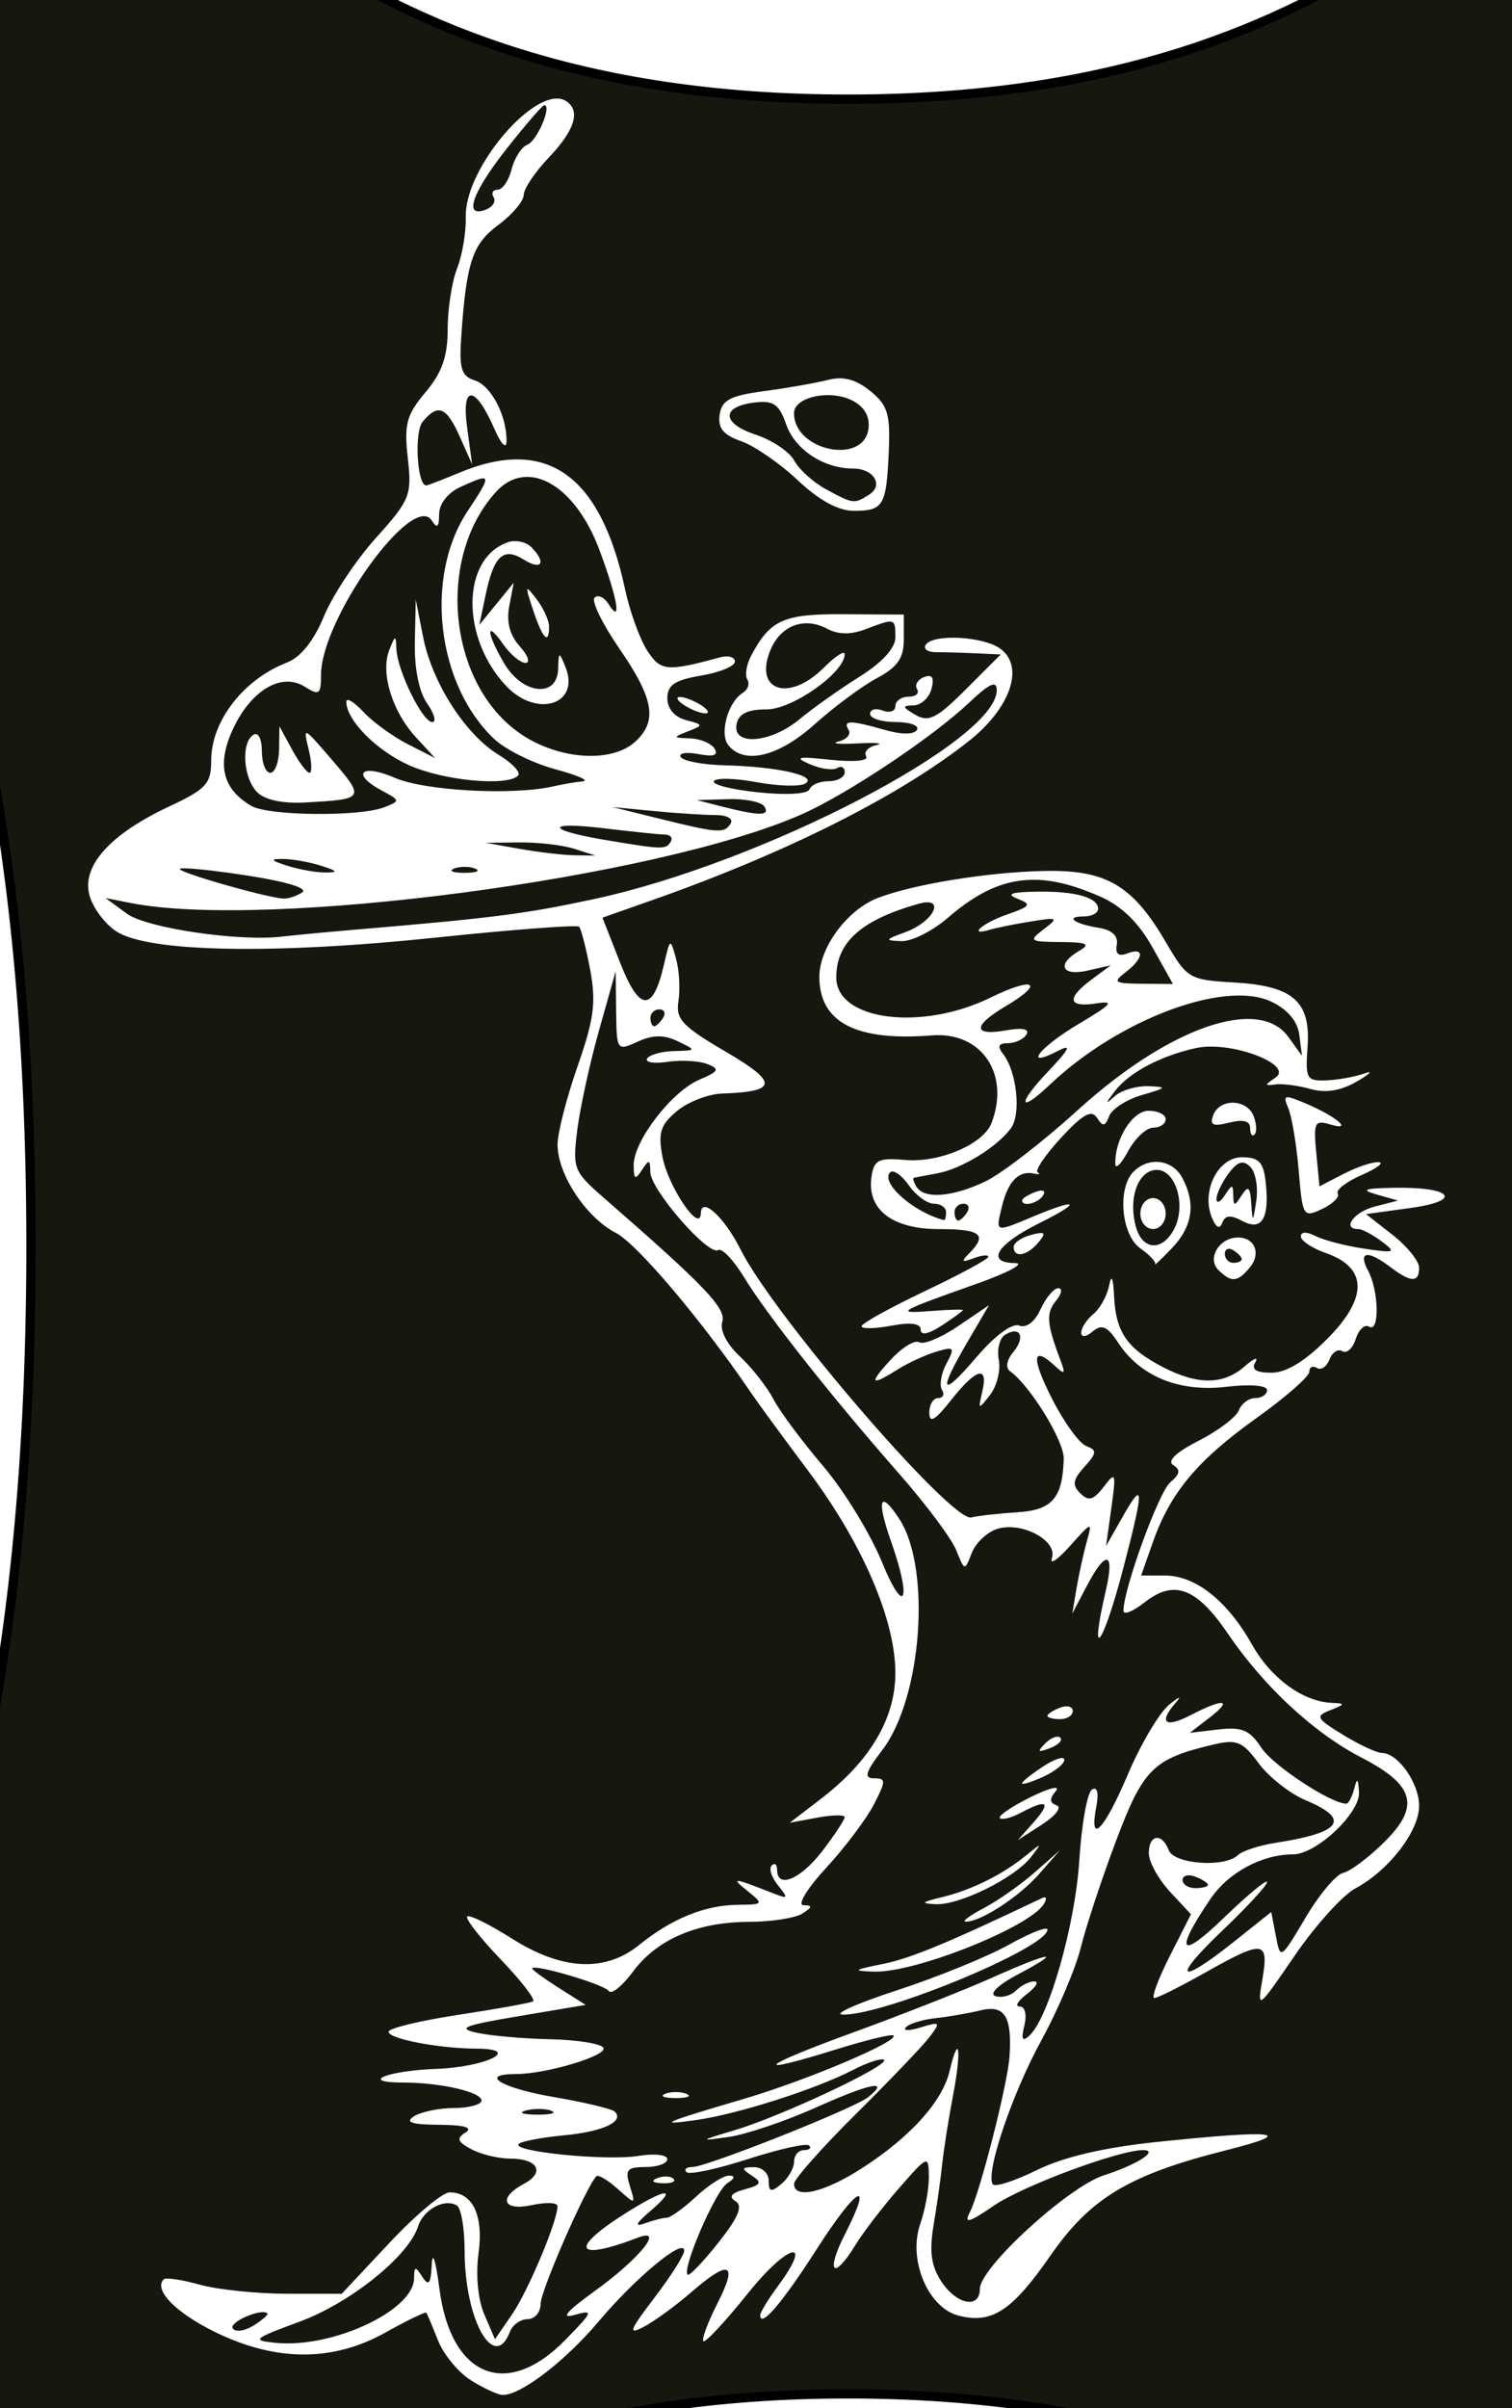 <?xml version="1.0" encoding="UTF-8" standalone="no"?>
<!-- Created with Inkscape (http://www.inkscape.org/) -->

<svg
   xmlns:dc="http://purl.org/dc/elements/1.1/"
   xmlns:cc="http://creativecommons.org/ns#"
   xmlns:rdf="http://www.w3.org/1999/02/22-rdf-syntax-ns#"
   xmlns:svg="http://www.w3.org/2000/svg"
   xmlns="http://www.w3.org/2000/svg"
   xmlns:sodipodi="http://sodipodi.sourceforge.net/DTD/sodipodi-0.dtd"
   xmlns:inkscape="http://www.inkscape.org/namespaces/inkscape"
   id="svg2"
   version="1.1"
   inkscape:version="0.91 r13725"
   width="179"
   height="285"
   viewBox="0 0 179 285"
   sodipodi:docname="Sam-I-Am-Outline.svg">
  <defs
     id="defs6" />
  <sodipodi:namedview
     pagecolor="#ffffff"
     bordercolor="#666666"
     borderopacity="1"
     objecttolerance="10"
     gridtolerance="10"
     guidetolerance="10"
     inkscape:pageopacity="0"
     inkscape:pageshadow="2"
     inkscape:window-width="796"
     inkscape:window-height="480"
     id="namedview4"
     showgrid="false"
     inkscape:zoom="0.91547848"
     inkscape:cx="56.043973"
     inkscape:cy="147.00532"
     inkscape:window-x="2515"
     inkscape:window-y="300"
     inkscape:window-maximized="0"
     inkscape:current-layer="g4138"
     showguides="false" />
  <g
     id="g4138"
     transform="translate(2.415,6.038)">
    <path
       style="fill:#16170f"
       d="m 1.252,-29.944 c -19.685,0 -35.643,15.956 -35.643,35.641 0,19.685 35.643,33.726 35.643,135.779 -1e-5,102.054 -35.643,116.095 -35.643,135.779 0,19.685 15.958,35.643 35.643,35.643 19.685,0 32.549,-35.643 96.742,-35.643 64.193,0 77.06,35.643 96.744,35.643 19.685,0 35.641,-15.958 35.641,-35.643 0,-19.685 -35.641,-33.726 -35.641,-135.779 0,-102.054 35.641,-116.095 35.641,-135.779 0,-19.685 -15.956,-35.641 -35.641,-35.641 -19.685,-3e-6 -32.551,35.641 -96.744,35.641 -64.193,1e-6 -77.058,-35.641 -96.742,-35.641 z m 62.246,35.568 c 0.398,-0.003 0.761,0.087 1.078,0.283 1.784,1.103 1.085,3.446 -1.99,6.664 -1.65,1.727 -3,3.734 -3,4.461 0,0.727 -1.345,2.316 -2.988,3.531 -3.074,2.273 -3.792,4.407 -4.398,13.078 -0.276,3.947 -0.013,4.828 1.586,5.336 1.958,0.622 3.832,4.233 3.762,7.252 -0.021,0.927 -0.653,0.276 -1.402,-1.445 -2.285,-5.252 -3.96,-5.392 -3.266,-0.273 l 0.596,4.402 -1.447,-3.25 c -1.596,-3.582 -2.587,-3.985 -4.408,-1.791 -1.015,1.223 -0.66,7.541 0.424,7.541 0.164,0 1.914,-0.675 3.889,-1.5 10.34,-4.32 16.732,0.172 19.658,13.814 0.568,2.647 1.748,5.905 2.623,7.24 1.595,2.434 2.302,2.499 8.623,0.785 0.963,-0.261 1.75,-0.033 1.75,0.506 0,0.539 -1.8,1.283 -4,1.654 -3.113,0.526 -4,1.121 -4,2.682 0,1.225 0.854,2.229 2.195,2.58 2.096,0.548 2.108,0.609 0.25,1.336 -1.822,0.713 -1.804,0.766 0.246,0.832 1.205,0.039 2.509,0.587 2.898,1.217 0.488,0.789 -0.108,0.987 -1.912,0.643 -1.44,-0.275 -2.379,-0.115 -2.088,0.355 0.291,0.471 2.639,0.91 5.219,0.975 6.212,0.157 10.998,1.23 9.553,2.143 -0.627,0.396 -3.223,0.331 -5.77,-0.145 -2.546,-0.476 -4.833,-0.534 -5.084,-0.129 -0.251,0.405 2.119,1.005 5.268,1.332 3.32,0.345 5.865,0.194 6.059,-0.361 0.183,-0.527 1.196,-0.959 2.25,-0.959 1.054,0 1.916,-0.476 1.916,-1.059 0,-0.582 -0.409,-0.807 -0.908,-0.498 -0.499,0.309 -1.962,0.098 -3.25,-0.467 -1.879,-0.824 -1.392,-0.926 2.459,-0.514 2.789,0.298 4.565,0.13 4.236,-0.402 -0.312,-0.504 0.227,-1.103 1.197,-1.33 0.971,-0.227 -0.034,-0.318 -2.234,-0.203 -2.2,0.115 -3.207,0.011 -2.236,-0.23 0.971,-0.241 1.507,-0.857 1.191,-1.367 -0.722,-1.169 0.217,-1.169 4.287,-0.002 1.982,0.568 3.451,0.568 3.803,0 0.315,-0.509 -0.804,-0.928 -2.486,-0.928 -1.682,0 -3.059,-0.436 -3.059,-0.969 0,-0.533 0.675,-0.709 1.5,-0.393 0.825,0.317 1.5,0.078 1.5,-0.531 0,-0.609 0.701,-1.107 1.559,-1.107 0.857,0 1.31,-0.402 1.006,-0.895 -0.304,-0.492 0.069,-1.134 0.828,-1.426 0.967,-0.371 1.229,0.049 0.877,1.396 -0.277,1.059 -1.238,1.938 -2.137,1.955 -1.374,0.026 -1.335,0.202 0.236,1.115 1.568,0.911 2.53,0.425 5.984,-3.029 l 4.117,-4.117 -2.986,-0.137 c -1.642,-0.075 -3.763,-0.136 -4.713,-0.133 -0.95,0.003 -1.484,-0.384 -1.189,-0.861 0.826,-1.336 6.818,-1.028 8.846,0.455 2.883,2.108 1.222,6.992 -3.705,10.9 -8.186,6.493 -21.563,13.226 -37.313,18.779 l -6.092,2.148 2.092,5.328 c 2.293,5.844 3.879,5.906 5.195,0.201 0.723,-3.134 0.743,-3.145 1.424,-0.682 0.38,1.375 0.509,3.625 0.287,5 -0.348,2.154 0.423,2.984 5.578,6 6.278,3.673 6.194,4.735 -0.395,4.963 -1.65,0.057 -4.063,0.99 -5.361,2.072 -1.952,1.626 -2.25,2.56 -1.719,5.395 0.669,3.568 4.486,9.192 4.547,6.699 0.05,-2.04 2.774,0.448 4.707,4.299 3.951,7.872 24.971,32.273 27.309,31.703 0.835,-0.204 3.291,-0.48 5.457,-0.613 4.126,-0.255 5.349,-1.666 5.49,-6.334 0.063,-2.083 -3.965,-8.644 -6.359,-10.357 -0.56,-0.401 -0.403,-1.322 0.387,-2.273 1.48,-1.783 0.819,-3.149 -0.984,-2.035 -0.638,0.395 -0.969,1.729 -0.732,2.965 0.236,1.236 -0.226,3.096 -1.029,4.133 -1.396,1.802 -1.438,1.785 -0.93,-0.365 0.752,-3.185 -0.71,-2.79 -3.697,1 -1.876,2.381 -2.564,2.782 -2.572,1.5 -0.006,-0.963 0.464,-1.75 1.047,-1.75 0.582,0 0.786,-0.44 0.453,-0.979 -0.333,-0.539 -0.095,-1.932 0.527,-3.096 1.033,-1.93 0.928,-2.054 -1.203,-1.416 -1.285,0.384 -3.333,1.328 -4.551,2.096 -3.26,2.055 -3.485,1.714 -0.789,-1.195 1.321,-1.425 2.821,-2.331 3.334,-2.014 0.513,0.317 2.579,-0.542 4.592,-1.908 l 3.658,-2.482 -2.539,4.336 c -3.565,6.083 -3.162,6.744 1.086,1.781 2.164,-2.528 4.195,-4.022 5.031,-3.701 0.847,0.325 1.851,-0.444 2.533,-1.941 0.622,-1.364 1.563,-2.48 2.092,-2.48 0.529,0 0.403,0.674 -0.279,1.496 -1.196,1.441 -1.099,2.722 0.529,7.004 0.625,1.645 0.522,1.778 -0.586,0.75 -2.748,-2.55 -2.909,-1.108 -0.424,3.797 1.407,2.776 3.234,5.308 4.061,5.625 1.302,0.5 1.273,0.83 -0.217,2.477 -1.369,1.513 -1.467,2.148 -0.477,3.125 0.984,0.971 1.562,0.809 2.771,-0.773 1.421,-1.86 1.485,-1.685 0.904,2.5 l -0.625,4.5 1.986,-3.5 c 2.497,-4.397 2.52,-3.36 0.131,5.84 -2.467,9.5 -4.226,11.892 -2.141,2.91 1.071,-4.613 0.021,-4.845 -2.266,-0.5 l -1.711,3.25 0.506,-3 c 0.278,-1.65 0.82,-4.125 1.205,-5.5 0.682,-2.435 0.63,-2.422 -1.98,0.5 -1.474,1.65 -2.439,2.297 -2.143,1.438 0.715,-2.07 -3.593,-4.37 -6.475,-3.455 -1.201,0.381 -2.56,1.666 -3.018,2.855 -0.826,2.146 -0.839,2.143 -1.836,-0.338 -0.553,-1.375 -3.574,-5.425 -6.715,-9 -7.984,-9.088 -15.677,-18.824 -18.373,-23.256 -1.257,-2.066 -2.647,-3.532 -3.09,-3.258 -1.162,0.718 -8.021,-7.164 -8.039,-9.238 -0.013,-1.494 -0.156,-1.53 -0.984,-0.248 -0.799,1.236 -0.972,1.139 -0.984,-0.555 -0.021,-2.851 4.469,-8.705 7.756,-10.113 2.336,-1.001 2.475,-1.268 0.967,-1.861 -0.969,-0.381 -3.083,-0.501 -4.697,-0.264 -1.614,0.237 -2.708,0.064 -2.43,-0.387 0.278,-0.45 1.717,-0.849 3.197,-0.887 2.663,-0.067 2.667,-0.081 0.432,-1.158 -1.643,-0.792 -2.938,-0.779 -4.75,0.047 -2.461,1.121 -2.492,1.076 -2.549,-3.594 l -0.057,-4.729 -1.973,7 c -1.085,3.85 -2.243,9.148 -2.572,11.771 -0.573,4.56 -0.436,4.913 3.107,8 12.033,10.484 14.56,13.128 14.059,14.707 -0.314,0.991 0.522,2.635 2.08,4.09 1.432,1.338 3.217,3.61 3.967,5.051 0.75,1.441 3.382,4.984 5.85,7.875 2.467,2.891 5.613,8.012 6.992,11.381 2.707,6.614 3.59,4.672 1.094,-2.404 -1.762,-4.993 -1.333,-6.188 0.963,-2.684 3.826,5.84 2.706,21.194 -1.996,27.359 -2.012,2.638 -2.221,3.354 -0.98,3.354 1.428,0 1.426,0.294 -0.033,3.115 -0.886,1.713 -3.431,5.088 -5.654,7.5 -2.269,2.462 -3.437,4.392 -2.664,4.4 1.088,0.012 1.062,0.219 -0.123,0.984 -0.825,0.533 -3.653,0.976 -6.283,0.984 -6.195,0.02 -10.952,2.062 -13.809,5.926 -1.258,1.702 -2.539,2.718 -2.848,2.258 -0.528,-0.789 -9.061,-3.294 -9.061,-2.66 0,0.163 1.424,1.198 3.166,2.301 l 3.166,2.006 -7.916,1.332 c -6.553,1.102 -7.399,1.442 -4.916,1.975 1.65,0.354 5.561,0.697 8.691,0.762 3.13,0.065 5.936,0.516 6.236,1.002 0.566,0.916 -6.755,3.115 -10.371,3.115 -4.459,0 -1.703,1.656 4.535,2.725 3.626,0.621 6.859,1.394 7.184,1.719 1.179,1.179 -1.379,2.368 -6.043,2.809 -2.622,0.248 -5.025,0.706 -5.336,1.018 -0.904,0.904 10.369,2.031 14.158,1.416 1.895,-0.308 3.445,-0.138 3.445,0.377 0,0.515 -1.156,0.938 -2.568,0.938 -2.203,0 -2.468,0.319 -1.867,2.25 0.695,2.232 0.685,2.235 -1.438,0.34 -1.176,-1.051 -2.316,-1.726 -2.531,-1.5 -1.234,1.292 -6.596,13.558 -6.596,15.088 0,1.003 -0.689,1.822 -1.531,1.822 -0.842,0 -1.791,0.675 -2.107,1.5 -1.857,4.838 -5.361,-1.431 -5.361,-9.59 0,-2.635 -0.41,-5.044 -0.91,-5.354 -1.443,-0.892 -3.961,0.459 -4.598,2.467 -1.114,3.51 -7.991,9.045 -13.992,11.262 -5.594,2.066 -5.785,2.236 -2.822,2.523 6.708,0.65 16.303,-3.832 16.338,-7.631 0.013,-1.448 0.147,-1.473 0.984,-0.178 0.752,1.164 1.002,0.827 1.115,-1.5 0.081,-1.65 0.483,-0.366 0.895,2.852 1.342,10.505 7.966,13.22 14.912,6.111 3.319,-3.397 3.397,-3.611 1.078,-2.955 -1.705,0.483 -0.931,-0.427 2.436,-2.857 5.279,-3.811 8.29,-7.526 5.111,-6.307 -7.475,2.868 -8.239,1.383 -1.482,-2.883 4.769,-3.01 6.321,-3.15 2.936,-0.262 -1.746,1.49 -1.947,1.932 -0.668,1.467 1.007,-0.366 2.179,-0.666 2.604,-0.666 0.425,0 1.985,-1.125 3.469,-2.5 1.484,-1.375 3.237,-2.493 3.896,-2.484 0.778,0.01 0.705,0.328 -0.211,0.908 -1.382,0.875 -5.385,10.115 -4.686,10.814 0.195,0.195 1.83,-1.508 3.633,-3.785 2.39,-3.018 2.941,-4.346 2.035,-4.906 -0.856,-0.529 -0.515,-0.968 1.094,-1.408 1.938,-0.53 2.079,-0.806 0.834,-1.623 -1.284,-0.843 -1.248,-0.987 0.25,-1 0.963,-0.008 1.75,0.715 1.75,1.607 0,1.329 0.271,1.397 1.5,0.377 0.825,-0.685 1.5,-1.863 1.5,-2.621 0,-0.758 0.524,-1.379 1.166,-1.379 0.642,0 0.92,-0.248 0.617,-0.551 -0.303,-0.303 -3.556,0.421 -7.229,1.607 -3.672,1.186 -6.948,1.884 -7.281,1.551 -0.333,-0.333 -0.025,-0.607 0.686,-0.607 1.681,0 19.155,-6.939 20.814,-8.266 2.675,-2.139 0.265,-1.668 -6.117,1.195 -3.647,1.636 -8.323,3.216 -10.393,3.512 -3.553,0.507 -3.512,0.462 0.736,-0.809 5.534,-1.654 18.302,-7.663 17.656,-8.309 -0.259,-0.259 -1.931,0.284 -3.715,1.207 -4.363,2.256 -13.53,5.186 -18.441,5.895 -4.885,0.705 -4.111,0.358 5.5,-2.471 7.482,-2.202 18.448,-6.841 17.771,-7.518 -0.196,-0.196 -3.191,0.526 -6.654,1.604 -10.401,3.237 -9.329,2.117 1.883,-1.967 5.775,-2.104 13.144,-5.006 16.375,-6.449 7.029,-3.141 8.691,-3.364 3.125,-0.42 -2.327,1.231 -3.44,2.305 -2.662,2.568 0.736,0.249 1.837,-0.048 2.449,-0.66 0.612,-0.612 1.585,-1.098 2.162,-1.08 0.578,0.018 0.177,0.692 -0.891,1.5 -1.068,0.808 -1.447,1.467 -0.844,1.467 0.632,0 0.867,0.954 0.555,2.25 -0.399,1.655 -0.24,1.97 0.602,1.191 2.286,-2.114 5.421,-13.122 5.898,-20.713 0.269,-4.274 0.946,-8.053 1.504,-8.398 0.632,-0.39 0.825,0.374 0.51,2.021 -0.895,4.68 0.912,2.834 3.74,-3.82 1.512,-3.558 3.701,-7.258 4.863,-8.223 1.162,-0.965 1.551,-1.115 0.863,-0.332 -2.143,2.441 -1.377,3.14 1.699,1.549 3.959,-2.047 5.087,-1.893 2.23,0.305 l -2.32,1.785 3.396,-0.396 c 2.783,-0.325 3.703,0.069 5.086,2.18 1.379,2.105 8.221,6.602 10.045,6.602 0.257,0 0.672,-0.787 0.924,-1.75 0.358,-1.369 0.481,-1.279 0.572,0.412 0.132,2.462 -5.058,7.338 -7.811,7.338 -3.677,0 -7.647,2.14 -9.768,5.266 -4.308,6.347 -3.659,7.3 1.551,2.273 2.829,-2.729 5.145,-4.647 5.145,-4.262 0,0.386 -2.362,2.951 -5.25,5.701 -6.082,5.793 -5.325,6.655 1.25,1.422 l 4.5,-3.582 0.543,2.842 c 0.54,2.825 0.561,2.811 3.508,-2.16 1.63,-2.75 3.636,-5.138 4.457,-5.309 0.821,-0.17 3.003,-1.802 4.85,-3.625 4.31,-4.255 3.64,-6.758 -2.682,-10.021 -5.618,-2.9 -11.554,-8.404 -15.801,-14.65 -3.711,-5.458 -6.379,-6.465 -9.863,-3.725 -1.382,1.087 -2.512,1.54 -2.512,1.008 0,-2.594 4.194,-14.093 5.551,-15.219 1.149,-0.954 1.238,-1.472 0.346,-2.023 -0.77,-0.476 0.301,-1.506 3,-2.883 2.31,-1.178 4.453,-2.798 4.76,-3.598 0.307,-0.8 1.185,-1.455 1.951,-1.455 0.766,0 1.393,-0.429 1.393,-0.953 0,-0.551 -2.034,-0.711 -4.822,-0.381 -5.566,0.659 -10.184,-1.219 -12.795,-5.203 -1.282,-1.956 -1.934,-2.251 -3.01,-1.357 -0.822,0.683 -1.373,0.739 -1.373,0.141 0,-0.55 0.647,-1.538 1.439,-2.195 0.792,-0.657 1.63,-2.175 1.863,-3.373 0.273,-1.4 0.484,-0.929 0.592,1.322 0.202,4.207 1.553,6.151 5.805,8.348 4.114,2.126 7.139,2.094 9.645,-0.098 1.1,-0.963 1.672,-1.188 1.27,-0.5 -0.508,0.869 0.073,1.25 1.906,1.25 1.756,0 3.978,-1.353 6.652,-4.055 4.791,-4.839 4.719,-8.39 -0.207,-10.107 -1.631,-0.568 -2.965,-1.455 -2.965,-1.971 0,-0.567 0.691,-0.583 1.75,-0.041 0.963,0.493 3.55,1.164 5.75,1.49 3.664,0.544 3.837,0.471 2.059,-0.861 -1.068,-0.8 -2.305,-1.455 -2.75,-1.455 -2.009,0 -0.529,-2.033 1.941,-2.668 l 2.75,-0.707 -2.5,-0.713 c -1.969,-0.561 -1.544,-0.73 2,-0.797 6.914,-0.13 8.287,1.52 1.986,2.387 l -5.271,0.725 3.143,2.459 c 1.728,1.353 3.143,3.102 3.143,3.887 0,1.796 -0.968,1.767 -3.441,-0.104 -2.693,-2.037 -3.825,-1.833 -2.594,0.467 1.286,2.404 1.368,7.388 0.107,6.609 -0.51,-0.315 -1.218,0.339 -1.572,1.455 -0.354,1.116 -1.066,1.769 -1.58,1.451 -0.514,-0.318 -1.203,0.124 -1.531,0.98 -0.329,0.857 -1.002,1.308 -1.494,1.004 -0.492,-0.304 -0.895,-0.1 -0.895,0.455 0,0.555 -2.812,3.016 -6.25,5.471 -6.994,4.993 -10.202,8.831 -12.264,14.676 l -1.398,3.963 2.822,0 c 3.611,0 7.397,2.997 10.287,8.139 2.266,4.032 6.057,6.797 9.502,6.932 1.584,0.062 1.561,0.166 -0.199,0.857 -1.827,0.718 -1.698,0.97 1.5,2.926 1.925,1.177 3.991,2.141 4.594,2.143 1.903,0.006 4.406,3.56 4.406,6.256 0,3.005 -3.592,7.657 -7.547,9.773 -1.508,0.807 -4.745,4.394 -7.193,7.971 -4.38,6.4 -4.441,6.444 -3.811,2.754 0.785,-4.593 0.141,-4.664 -6.795,-0.75 -2.924,1.65 -5.625,3 -6.002,3 -0.377,0 0.443,-2.23 1.824,-4.955 l 2.512,-4.955 -2.494,-2.689 c -1.372,-1.48 -2.494,-3.525 -2.494,-4.545 0,-2.225 1.554,-2.46 2.361,-0.355 0.639,1.665 6.623,2.092 8.188,0.584 0.522,-0.504 2.565,-1.165 4.537,-1.469 7.744,-1.193 8.854,-2.777 3.512,-5.01 -1.871,-0.782 -4.388,-2.756 -5.594,-4.387 -1.916,-2.592 -2.591,-2.871 -5.35,-2.221 -7.128,1.68 -8.313,2.851 -11.523,11.369 -1.686,4.474 -3.567,10.158 -4.178,12.633 -0.611,2.475 -2.714,7.425 -4.672,11 -3.471,6.336 -6.621,15.644 -5.764,17.031 0.235,0.38 2.578,-0.368 5.205,-1.662 3.184,-1.568 7.946,-2.683 14.277,-3.344 14.117,-1.472 16.695,-1.167 8.199,0.973 -11.516,2.9 -16.093,5.64 -20.832,12.463 -4.564,6.572 -6.924,8.119 -10.869,7.129 -3.631,-0.911 -6.032,-6.622 -4.559,-10.848 0.583,-1.671 1.044,-4.21 1.023,-5.641 -0.037,-2.542 -0.116,-2.512 -3.533,1.398 -1.923,2.2 -4.252,5.237 -5.178,6.75 -2.615,4.273 -3.541,3.237 -1.203,-1.346 3.441,-6.744 1.393,-5.613 -3.414,1.887 -4.061,6.335 -6.635,9.333 -6.635,7.729 0,-0.33 0.952,-1.887 2.115,-3.461 4.276,-5.783 1.172,-5.028 -3.555,0.865 -2.686,3.349 -5.066,5.905 -5.291,5.68 -0.225,-0.225 0.532,-2.253 1.682,-4.506 2.451,-4.805 1.407,-5.216 -3.166,-1.244 -1.807,1.569 -4.314,3.395 -5.57,4.055 -1.921,1.009 -1.722,0.461 1.25,-3.432 1.944,-2.547 3.535,-5.058 3.535,-5.582 0,-1.581 -5.742,3.169 -10.154,8.402 -3.965,4.702 -9.223,8.722 -11.346,8.674 -0.55,-0.013 -2.223,-0.781 -3.717,-1.707 -1.494,-0.926 -3.258,-3.053 -3.922,-4.725 -0.664,-1.671 -1.286,-3.157 -1.383,-3.303 -0.096,-0.146 -2.277,0.91 -4.846,2.346 -6.234,3.485 -12.969,3.468 -20.16,-0.051 -4.684,-2.292 -7.33,-5.006 -6.09,-6.246 0.236,-0.236 2.159,0.05 4.273,0.637 2.114,0.587 6.759,1.069 10.322,1.072 l 6.477,0.006 5.623,-6 c 3.092,-3.3 6.308,-6 7.148,-6 2.75,0 4.039,2.728 3.422,7.242 -0.345,2.527 -0.067,5.452 0.684,7.195 l 1.264,2.938 2.023,-2.938 c 1.898,-2.757 5.381,-11.041 5.381,-12.801 0,-0.438 -1.35,-0.499 -3,-0.137 -3.466,0.761 -4.089,-0.846 -0.973,-2.514 2.548,-1.364 1.65,-2.986 -1.652,-2.986 -1.379,0 -3.438,-0.498 -4.576,-1.107 -1.66,-0.888 -1.795,-1.281 -0.684,-1.984 0.916,-0.58 -0.14,-0.888 -3.115,-0.908 -3.278,-0.022 -4.093,-0.294 -3,-1 0.825,-0.533 2.962,-0.976 4.75,-0.984 1.788,-0.008 3.25,-0.409 3.25,-0.891 0,-1.011 -4.868,-2.125 -9.291,-2.125 -5.299,0 -1.875,-1.404 3.943,-1.617 5.914,-0.217 10.236,-2.372 4.797,-2.393 -4.481,-0.017 -10.449,-1.158 -10.449,-1.998 0,-0.411 3.712,-1.311 8.25,-2.002 4.537,-0.69 8.524,-1.408 8.857,-1.594 0.334,-0.186 -1.388,-2.418 -3.824,-4.961 -2.436,-2.543 -4.224,-4.828 -3.973,-5.08 0.252,-0.252 2.623,0.916 5.27,2.594 5.955,3.777 11.053,4.033 15.094,0.762 3.818,-3.092 7.771,-4.704 11.623,-4.742 3.105,-0.031 3.142,-0.081 1.203,-1.635 -2.06,-1.651 -1.775,-1.62 3.25,0.354 1.542,0.606 1.585,0.485 0.357,-1.023 -0.766,-0.941 -1.103,-2 -0.75,-2.354 0.353,-0.353 0.643,-0.118 0.643,0.523 0,2.291 2.806,1.108 5.381,-2.268 1.44,-1.888 2.619,-3.677 2.619,-3.975 0,-0.298 -1.462,-0.27 -3.25,0.061 l -3.25,0.602 3.746,-2.877 c 5.776,-4.435 8.754,-9.487 8.754,-14.844 0,-6.291 -3.904,-15.347 -10.295,-23.883 -2.944,-3.933 -5.995,-8.096 -6.779,-9.254 -5.736,-8.466 -13.483,-17.632 -16.004,-18.936 -3.547,-1.834 -6.915,-6.93 -6.914,-10.461 3.4e-4,-1.375 1.064,-5.54 2.365,-9.256 1.95,-5.569 2.214,-7.575 1.496,-11.418 -0.479,-2.564 -1.071,-4.862 -1.316,-5.107 -0.245,-0.245 -7.886,0.336 -16.979,1.289 -19.272,2.021 -34.035,1.731 -37.807,-0.74 -1.387,-0.909 -2.827,-2.865 -3.199,-4.348 -0.867,-3.453 2.516,-7.18 9.475,-10.439 4.381,-2.052 4.957,-2.682 4.957,-5.428 0,-4.676 3.823,-9.609 9,-11.611 1.601,-0.619 3.164,-2.581 4.35,-5.457 1.018,-2.47 3.787,-6.645 6.152,-9.275 4.056,-4.511 4.27,-5.049 3.773,-9.453 -0.452,-4.012 -0.156,-5.109 2.1,-7.789 1.955,-2.323 2.625,-4.233 2.625,-7.479 0,-2.397 0.5,-5.624 1.113,-7.172 0.613,-1.548 1.076,-4.295 1.029,-6.104 -0.137,-5.291 6.924,-13.977 10.77,-14.002 z m -1.482,0.789 c -0.211,0 -2.193,2.29 -4.406,5.09 -4.138,5.235 -5.204,8.302 -2.529,7.275 0.822,-0.315 1.246,-0.976 0.941,-1.469 -0.304,-0.492 -0.086,-0.896 0.486,-0.896 0.572,0 1.313,-1.093 1.648,-2.428 0.335,-1.335 1.182,-2.646 1.881,-2.914 1.134,-0.435 2.928,-4.658 1.979,-4.658 z m 34.902,32.32 c 1.251,-0.018 2.411,0.462 3.684,1.492 2.079,1.684 2.395,2.716 2.201,7.18 -0.279,6.422 -0.625,7.008 -4.137,7.008 -1.846,0 -4.11,-1.235 -6.641,-3.621 -2.112,-1.992 -5.126,-4.07 -6.695,-4.617 -2.115,-0.737 -2.774,-1.546 -2.549,-3.127 0.248,-1.742 1.221,-2.257 5.305,-2.805 2.75,-0.369 6.144,-0.965 7.543,-1.326 0.444,-0.115 0.872,-0.178 1.289,-0.184 z m -1.717,1.998 c -1.914,0.098 -3.615,0.912 -3.615,2.129 0,4.432 8.198,6.173 8.811,1.871 0.202,-1.42 -0.442,-2.586 -1.844,-3.336 -0.98,-0.524 -2.203,-0.723 -3.352,-0.664 z m -7.498,0.801 c -0.232,0.008 -0.485,0.03 -0.762,0.062 -4.007,0.473 -3.956,2.466 0.1,3.805 1.958,0.646 4.019,2.031 4.578,3.076 0.56,1.046 2.244,2.566 3.742,3.379 3.243,1.76 3.338,1.773 5.102,0.656 1.772,-1.122 0.569,-3.098 -1.889,-3.098 -3.47,0 -6.877,-2.243 -7.91,-5.207 -0.734,-2.106 -1.336,-2.727 -2.961,-2.674 z m -27.523,8.871 c -1.395,-0.056 -2.742,0.517 -3.9,1.797 -7.151,7.902 -5.607,22.803 2.967,28.629 4.467,3.036 10.71,3.465 13.512,0.93 2.696,-2.44 2.256,-5.077 -1.838,-11.021 -2.017,-2.928 -3.344,-5.648 -2.947,-6.045 0.396,-0.396 1.141,-0.059 1.652,0.75 1.615,2.554 1.076,-0.642 -1.078,-6.4 -2.003,-5.353 -5.298,-8.516 -8.367,-8.639 z m -5.389,0.17 c -0.394,-0.011 -1.267,0.366 -2.658,1 -1.535,0.7 -2.553,1.99 -2.562,3.25 -0.011,1.532 -0.241,1.734 -0.863,0.752 -2.238,-3.531 -13.121,11.635 -13.121,18.285 0,2.293 -0.21,2.439 -1.939,1.359 -2.782,-1.738 -6.435,0.478 -8.561,5.191 -1.847,4.097 -1.122,6.958 2.262,8.93 2.024,1.179 12.825,1.289 15.715,0.16 1.921,-0.751 1.914,-0.807 -0.25,-1.965 -3.737,-2 -2.477,-3.258 1.523,-1.521 3.554,1.543 13.972,2.104 18.75,1.01 1.1,-0.252 2.675,-0.522 3.5,-0.602 0.825,-0.079 -0.651,-0.723 -3.279,-1.43 -2.628,-0.707 -5.867,-2.309 -7.197,-3.559 -6.814,-6.401 -8.326,-19.188 -3.188,-26.953 1.847,-2.791 2.525,-3.89 1.869,-3.908 z m 3.643,7.43 c 0.755,-0.03 1.567,0.227 2.029,0.689 1.838,1.838 1.275,2.832 -0.852,1.504 -2.445,-1.527 -3.563,-0.49 -4.547,4.217 l -0.73,3.5 2.033,-2.496 2.035,-2.496 -0.531,2.781 c -0.354,1.853 0.061,3.437 1.246,4.746 0.978,1.081 1.284,1.965 0.68,1.965 -0.604,0 -1.798,-1 -2.654,-2.223 -2.099,-2.997 -1.984,-1.308 0.158,2.318 2.157,3.651 6.249,4.072 6.355,0.654 0.067,-2.135 0.112,-2.148 0.877,-0.25 1.777,4.41 -3.382,6.067 -7.004,2.25 -5.426,-5.718 -5.325,-15.131 0.184,-17.031 0.224,-0.077 0.469,-0.119 0.721,-0.129 z m 1.617,5.686 c 0.113,-0.027 0.454,0.389 1.049,1.166 0.817,1.068 1.486,2.53 1.486,3.25 0,2.23 -0.757,1.452 -1.889,-1.941 -0.558,-1.673 -0.791,-2.44 -0.646,-2.475 z m -13.246,1.225 0.867,4.414 c 1.063,5.419 4.998,11.56 8.949,13.963 1.626,0.989 2.66,2.096 2.295,2.461 -1.314,1.314 -8.916,0.579 -12.947,-1.252 -3.869,-1.757 -7.383,-5.324 -7.383,-7.496 0,-0.531 0.913,0.013 2.029,1.211 1.116,1.198 3.478,2.916 5.25,3.816 l 3.221,1.639 -2.273,-2.469 c -2.794,-3.032 -4.2,-7.616 -3.152,-10.287 0.715,-1.824 0.791,-1.836 0.855,-0.15 0.097,2.548 3.088,8.65 4.24,8.65 0.519,0 0.243,-1 -0.613,-2.223 -0.957,-1.366 -1.515,-4.159 -1.447,-7.25 l 0.109,-5.027 z m 50.758,1.734 7.023,0.045 0,2.906 c 0,2.243 -0.727,3.297 -3.18,4.611 -1.749,0.937 -5.061,3.391 -7.361,5.453 -4.286,3.843 -8.339,4.835 -10.221,2.5 -1.1,-1.365 -0.07,-5.118 1.707,-6.217 0.598,-0.369 0.835,-1.081 0.525,-1.582 -0.309,-0.501 -0.095,-1.783 0.477,-2.852 2.261,-4.224 3.814,-4.91 11.029,-4.865 z m 5.158,0.891 c -0.514,0.071 -1.332,0.38 -2.635,0.875 -1.787,0.68 -3.263,0.662 -4.604,-0.055 -2.612,-1.398 -5.359,-0.43 -6.594,2.324 -2.227,4.968 2.006,6.513 6.242,2.277 1.35,-1.35 2.455,-2.064 2.455,-1.586 0,2.172 -6.175,6.539 -9.246,6.539 -2.259,0 -3.312,0.519 -3.555,1.75 -0.517,2.62 4.043,2.253 7.475,-0.602 1.555,-1.293 4.739,-3.548 7.076,-5.012 2.682,-1.679 4.25,-3.394 4.25,-4.648 0,-1.438 -0.009,-1.981 -0.865,-1.863 z m 12.469,7.441 c -0.461,0.02 -1.357,0.701 -2.854,2.117 -4.358,4.123 -14.469,10.863 -19.869,13.246 -17.074,7.536 -63.295,13.642 -79.381,10.486 l -3,-0.59 2.5,1.838 c 2.356,1.731 13.401,3.35 18.5,2.711 1.1,-0.138 4.925,-0.499 8.5,-0.803 16.488,-1.399 20.059,-1.856 28.283,-3.617 19.815,-4.244 47.717,-18.703 47.717,-24.729 0,-0.447 -0.12,-0.672 -0.396,-0.66 z m -37.104,1.465 c 0.55,0 1.675,0.436 2.5,0.969 0.825,0.533 1.05,0.971 0.5,0.971 -0.55,0 -1.675,-0.438 -2.5,-0.971 -0.825,-0.533 -1.05,-0.969 -0.5,-0.969 z m -47.42,3.469 1.492,2.75 c 0.821,1.512 1.751,2.75 2.068,2.75 0.317,0 0.273,-1.238 -0.096,-2.75 -0.662,-2.713 -0.63,-2.703 2.352,0.75 4.413,5.111 4.417,5.104 -2.695,5.512 -2.709,0.155 -4.836,-0.289 -5.75,-1.203 -1.659,-1.659 -1.94,-5.889 -0.451,-6.809 0.567,-0.351 1,0.49 1,1.941 0,1.407 0.45,2.559 1,2.559 0.55,0 1.017,-1.238 1.039,-2.75 l 0.041,-2.75 z m 53.111,8.619 -3.691,0.117 3,0.764 c 4.407,1.121 5.693,1.121 5,0 -0.34,-0.55 -2.279,-0.946 -4.309,-0.881 z m -13.691,0.936 5.5,1.361 c 7.048,1.743 7.754,1.791 8.5,0.584 0.347,-0.561 -0.442,-1 -1.801,-1 -1.331,0 -4.621,-0.213 -7.311,-0.473 l -4.889,-0.473 z m -4.928,2.207 c -2.602,-0.008 -1.215,0.801 4.08,1.689 6.795,1.14 7.166,1.152 7.744,0.217 0.283,-0.458 -0.028,-0.844 -0.691,-0.855 -0.663,-0.012 -3.903,-0.347 -7.199,-0.744 -1.756,-0.212 -3.066,-0.304 -3.934,-0.307 z m -6.072,1.98 -4,0.043 4,0.715 c 2.2,0.394 5.125,0.737 6.5,0.76 l 2.5,0.041 -2.5,-0.801 c -1.375,-0.44 -4.3,-0.781 -6.5,-0.758 z m -28,1.957 c -1.584,0 -1.48,0.167 0.5,0.801 1.375,0.44 3.4,0.801 4.5,0.801 1.584,0 1.48,-0.167 -0.5,-0.801 -1.375,-0.44 -3.4,-0.801 -4.5,-0.801 z m 21.5,0.932 c -0.453,0 -0.906,0.068 -1.25,0.207 -0.688,0.277 -0.125,0.504 1.25,0.504 1.375,0 1.938,-0.226 1.25,-0.504 -0.344,-0.139 -0.797,-0.207 -1.25,-0.207 z m -32.945,0.182 c -0.436,-0.014 -0.704,0.005 -0.758,0.059 -0.361,0.361 9.925,3.324 12.203,3.516 0.55,0.046 1.57,-0.279 2.266,-0.721 0.763,-0.484 -1.781,-1.275 -6.406,-1.994 -3.164,-0.492 -5.996,-0.818 -7.305,-0.859 z m 102.947,0.303 c 6.385,0.112 9.331,2.113 13.053,8.49 2.479,4.247 2.749,4.405 7.994,4.705 7.038,0.403 9.14,2.239 8.746,7.637 -0.274,3.757 -0.112,4.045 2.205,3.955 1.375,-0.053 3.4,-0.418 4.5,-0.812 1.1,-0.394 0.717,0.026 -0.85,0.932 -1.926,1.114 -3.707,1.405 -5.5,0.9 -1.458,-0.411 -3.325,-0.655 -4.15,-0.543 -1.321,0.18 -1.325,0.086 -0.018,-0.791 2.295,-1.539 -5.277,-4.397 -9.336,-3.523 -4.212,0.907 -7.991,2.907 -9.672,5.121 -1.18,1.554 -1.176,1.634 0.023,0.564 0.771,-0.688 2.549,-1.21 3.951,-1.16 2.283,0.081 2.206,0.19 -0.746,1.041 -1.813,0.523 -3.565,1.645 -3.891,2.494 -0.479,1.249 -0.753,1.288 -1.438,0.209 -0.642,-1.012 -1.672,-0.441 -4.264,2.365 -1.88,2.035 -3.123,3.873 -2.764,4.086 0.359,0.213 0.16,0.279 -0.439,0.145 -1.78,-0.398 -3.058,0.896 -3.773,3.82 -0.787,3.218 -0.904,3.178 3.711,1.25 5.349,-2.235 5.794,-1.736 0.705,0.791 -5.068,2.516 -6.399,4.699 -2.885,4.73 1.283,0.012 -0.816,1.135 -4.666,2.496 -9.242,3.267 -9.662,3.52 -5.25,3.176 2.062,-0.161 3.75,-0.209 3.75,-0.107 0,0.101 -1.125,0.921 -2.5,1.822 -1.568,1.027 -2.5,1.215 -2.5,0.504 0,-0.755 -1.171,-0.913 -3.5,-0.477 -1.925,0.361 -3.5,0.388 -3.5,0.061 0,-0.327 3.375,-2.197 7.5,-4.156 4.125,-1.959 7.5,-3.784 7.5,-4.057 0,-0.273 -0.787,-0.197 -1.75,0.17 -1.403,0.534 -1.502,0.416 -0.5,-0.594 2.191,-2.208 1.371,-2.859 -3.596,-2.859 -5.531,0 -8.53,-2.316 -7.984,-6.166 0.288,-2.03 0.804,-2.293 3.996,-2.016 4.064,0.353 9.254,-1.864 10.213,-4.363 2.234,-5.823 -1.184,-10.844 -7.064,-10.377 -8.994,0.714 -13.314,-1.539 -13.314,-6.943 0,-3.454 3.291,-7.904 6.881,-9.305 4.198,-1.638 13.122,-3.087 19.797,-3.213 0.457,-0.009 0.899,-0.009 1.324,-0.002 z m -2.148,1.059 c -3.716,-0.151 -6.958,1.3 -10.639,4.484 -1.807,1.563 -4.282,2.807 -5.5,2.764 -2.017,-0.072 -1.977,-0.166 0.449,-1.055 3.44,-1.26 4.863,-4.291 1.58,-3.365 -6.792,1.915 -9.744,4.555 -9.744,8.717 0,5.083 10.067,6.401 18.25,2.391 5.221,-2.559 6.53,-1.773 1.75,1.051 -3.864,2.282 -3.83,3.514 0.076,2.826 1.971,-0.347 2.848,-0.172 2.441,0.486 -0.349,0.565 -1.339,1.027 -2.199,1.027 -1.108,0 -1.278,0.364 -0.582,1.25 1.643,2.091 2.179,7.156 0.936,8.826 -1.68,2.256 -5.833,4.797 -8.705,5.324 -1.356,0.249 -2.605,0.485 -2.775,0.525 -0.17,0.041 -0.031,0.524 0.309,1.074 0.913,1.477 4.239,1.219 8.145,-0.635 1.896,-0.9 6.821,-4.699 10.943,-8.443 10.798,-9.808 21.43,-13.508 24.924,-8.672 l 1.625,2.25 -0.318,-2.49 c -0.205,-1.604 -1.383,-3 -3.309,-3.92 -5.491,-2.624 -18.068,2.085 -26.219,9.816 -3.717,3.525 -3.904,2.325 -0.238,-1.531 2.572,-2.706 2.876,-3.331 1.197,-2.465 -4.264,2.2 -2.233,-0.415 2.504,-3.223 3.904,-2.314 4.258,-2.738 1.996,-2.389 -3.335,0.514 -3.532,-0.607 -0.5,-2.85 l 2.25,-1.664 -2.75,0.627 c -3.081,0.702 -3.706,-0.756 -1,-2.332 1.404,-0.818 0.971,-1.024 -2.191,-1.049 -3.691,-0.029 -3.818,-0.125 -2,-1.514 1.805,-1.378 1.696,-1.441 -1.559,-0.912 -1.925,0.313 -4.062,0.741 -4.75,0.951 -2.766,0.846 -1.029,-0.737 1.949,-1.775 2.819,-0.983 2.968,-1.205 1.25,-1.877 -1.402,-0.549 -0.781,-0.783 2.219,-0.834 4.616,-0.078 7.332,0.677 7.332,2.037 0,0.491 -0.749,0.893 -1.666,0.893 -2.331,0 -1.207,0.876 1.727,1.346 1.586,0.254 2.337,0.955 2.148,2.006 -0.197,1.097 0.204,1.427 1.25,1.025 2.083,-0.799 1.953,0.591 -0.209,2.232 -1.557,1.182 -1.344,1.331 1.93,1.359 l 3.68,0.031 -2.432,-4.348 c -1.634,-2.924 -3.658,-4.891 -6.18,-6.002 -2.766,-1.219 -5.165,-1.886 -7.395,-1.977 z M 75.645,113.413 c -0.582,0 -1.059,0.45 -1.059,1 0,0.55 0.199,1 0.441,1 0.243,0 0.719,-0.45 1.059,-1 0.34,-0.55 0.141,-1 -0.441,-1 z m 74.279,10.414 c 0.288,-0.076 0.99,0.189 2.293,0.744 3.612,1.539 5.649,3.302 2.842,2.459 -1.835,-0.551 -1.989,-0.236 -1.646,3.359 l 0.379,3.969 2.848,-1.473 c 1.566,-0.81 3.432,-1.435 4.146,-1.391 0.715,0.045 -0.183,0.73 -1.996,1.521 -1.813,0.792 -3.087,1.776 -2.834,2.186 0.253,0.41 -0.578,1.234 -1.846,1.832 -2.239,1.057 -2.318,0.928 -2.775,-4.516 -0.259,-3.082 -0.811,-6.408 -1.229,-7.389 -0.345,-0.81 -0.47,-1.226 -0.182,-1.303 z m -6.318,0.635 c 1,0.027 2.001,0.565 2.396,1.596 0.347,0.904 0.395,1.878 0.107,2.166 -0.288,0.288 -0.523,-0.051 -0.523,-0.752 0,-0.857 -0.812,-1.072 -2.475,-0.654 -1.94,0.487 -2.348,0.295 -1.893,-0.891 0.387,-1.009 1.387,-1.492 2.387,-1.465 z m -10.045,0.951 c 1.114,0 2.025,0.45 2.025,1 0,0.55 -0.661,1 -1.469,1 -0.807,0 -2.138,1.238 -2.959,2.75 -0.821,1.512 -1.511,2.218 -1.533,1.566 -0.098,-2.913 2.022,-6.316 3.936,-6.316 z m 11.049,5.5 c 1.976,0 2.542,0.574 2.801,2.836 0.5,4.369 -0.416,5.952 -2.729,4.715 -1.414,-0.757 -2.059,-0.701 -2.398,0.207 -0.303,0.811 -0.73,0.595 -1.232,-0.625 -1.282,-3.115 0.722,-7.133 3.559,-7.133 z m -10.516,0.566 c 1.362,-0.144 2.728,0.507 3.457,1.869 1.624,3.035 1.227,5.753 -1.215,8.312 -1.238,1.297 -2.14,2.149 -2.006,1.895 0.134,-0.254 -0.653,-1.091 -1.75,-1.859 -2.258,-1.582 -2.745,-7.132 -0.795,-9.082 0.676,-0.676 1.492,-1.048 2.309,-1.135 z m 10.594,0.068 c -0.495,-0.017 -1.003,0.403 -1.67,1.307 -0.788,1.068 -1.424,2.418 -1.416,3 0.008,0.582 0.451,0.384 0.984,-0.441 0.862,-1.333 0.973,-1.333 1,0 0.027,1.333 0.138,1.333 1,0 0.776,-1.201 1.003,-1.002 1.135,1 0.151,2.292 0.201,2.262 0.594,-0.371 0.236,-1.579 -0.089,-3.38 -0.719,-4 -0.32,-0.315 -0.611,-0.484 -0.908,-0.494 z m -10.143,0.865 c -2.162,0 -3.385,3.172 -2.531,6.572 0.736,2.934 3.106,3.168 4.561,0.449 1.471,-2.749 0.237,-7.021 -2.029,-7.021 z m -31.414,0.197 c -0.064,0.014 -0.118,0.044 -0.164,0.09 -1.208,1.208 2.77,4.738 6.369,5.65 0.138,0.035 0.25,-0.388 0.25,-0.938 0,-0.55 -0.65,-1 -1.443,-1 -0.794,0 -2.133,-0.985 -2.977,-2.189 -0.738,-1.054 -1.589,-1.711 -2.035,-1.613 z m 17.578,2.26 c 0.472,-0.07 0.632,0.13 0.369,0.555 -0.587,0.95 -2.492,1.406 -2.492,0.596 0,-0.216 0.697,-0.661 1.551,-0.988 0.222,-0.085 0.415,-0.139 0.572,-0.162 z m 13.377,0.877 c 0.825,0 1.5,0.826 1.5,1.834 0,1.008 -0.675,1.832 -1.5,1.832 -0.825,0 -1.5,-0.824 -1.5,-1.832 0,-1.008 0.675,-1.834 1.5,-1.834 z m -22.441,0.666 c -0.582,0 -1.059,0.45 -1.059,1 0,0.55 0.199,1 0.441,1 0.243,0 0.719,-0.45 1.059,-1 0.34,-0.55 0.141,-1 -0.441,-1 z m 9.273,3.475 c 0.373,0.041 0.206,0.377 -0.398,1.105 -1.32,1.591 -2.934,1.886 -2.934,0.537 0,-0.486 0.925,-1.126 2.057,-1.422 0.633,-0.166 1.051,-0.245 1.275,-0.221 z m 23.23,0.525 c 2.002,0 2.757,1.91 1.4,3.545 -1.464,1.764 -2.201,1.818 -3.74,0.279 -1.363,-1.363 0.143,-3.824 2.34,-3.824 z m -0.951,1.344 c -0.359,-0.06 -0.611,0.161 -0.611,0.598 0,0.582 0.45,1.059 1,1.059 0.55,0 1,-0.197 1,-0.439 0,-0.243 -0.45,-0.721 -1,-1.061 -0.138,-0.085 -0.269,-0.136 -0.389,-0.156 z m -19.529,54.148 c 0.538,-0.059 0.918,0.14 0.918,0.539 0,0.533 -0.675,0.969 -1.5,0.969 -0.825,0 -1.5,-0.176 -1.5,-0.393 0,-0.216 0.675,-0.652 1.5,-0.969 0.206,-0.079 0.403,-0.127 0.582,-0.146 z m -0.871,3.582 c 0.13,0.004 0.237,0.042 0.314,0.119 0.308,0.308 -0.246,0.867 -1.232,1.242 -1.425,0.543 -1.541,0.429 -0.561,-0.559 0.509,-0.513 1.09,-0.814 1.479,-0.803 z m 0.592,2.537 c 0.127,0.02 0.197,0.086 0.197,0.205 0,0.474 -1.125,1.375 -2.5,2.002 -1.375,0.626 -2.5,0.975 -2.5,0.775 0,-0.2 1.125,-1.101 2.5,-2.002 1.031,-0.676 1.922,-1.04 2.303,-0.98 z m -0.912,3.525 c 0.269,-0.011 0.319,0.11 0.098,0.377 -0.772,0.93 -0.742,1.403 0.105,1.686 0.648,0.216 -0.119,1.229 -1.707,2.252 l -2.887,1.859 1.904,-2.154 c 2.092,-2.367 1.554,-2.739 -1.557,-1.074 -1.111,0.595 -2.224,0.876 -2.475,0.625 -0.251,-0.251 1.375,-1.362 3.615,-2.471 1.4,-0.693 2.454,-1.081 2.902,-1.1 z m -1.92,6.865 c 0.075,0.027 -0.253,0.461 -0.922,1.322 -1.917,2.469 -8.445,5.7 -11.26,5.574 -1.859,-0.083 -1.725,-0.238 0.711,-0.826 3.516,-0.848 7.203,-2.679 9.982,-4.951 0.937,-0.766 1.414,-1.146 1.488,-1.119 z m 2.521,0.498 -2.496,2.846 c -2.386,2.72 -7.003,5.7 -8.697,5.615 -0.44,-0.022 0.551,-0.751 2.201,-1.619 1.65,-0.868 4.348,-2.764 5.996,-4.211 l 2.996,-2.631 z m 15.426,2.992 c -0.538,-0.059 -0.918,0.14 -0.918,0.539 0,0.533 0.675,0.969 1.5,0.969 0.825,0 1.5,-0.176 1.5,-0.393 0,-0.216 -0.675,-0.652 -1.5,-0.969 -0.206,-0.079 -0.403,-0.127 -0.582,-0.146 z m -17.24,2.598 c 0.211,0.023 0.184,0.323 -0.107,0.795 -1.7,2.751 -15.244,8.145 -20.07,7.992 -2.642,-0.084 -2.522,-0.192 1,-0.902 3.311,-0.668 7.569,-2.429 18.889,-7.811 0.122,-0.058 0.219,-0.082 0.289,-0.074 z m 0.229,3.719 c 0.061,0.016 0.094,0.051 0.094,0.104 0,2.132 -19.28,10.134 -24.219,10.051 -1.255,-0.021 1.617,-1.311 6.383,-2.867 4.766,-1.556 10.728,-3.981 13.25,-5.391 2.207,-1.233 4.063,-2.007 4.492,-1.896 z m -6.82,9.49 c -0.296,0.017 -0.621,0.07 -0.977,0.156 -1.435,0.349 -3.849,0.767 -5.365,0.93 -1.516,0.162 -3.091,0.649 -3.5,1.08 -0.409,0.432 0.377,0.438 1.748,0.016 2.32,-0.715 2.392,-0.638 1.059,1.125 -0.788,1.042 -4.722,5.154 -8.742,9.137 -4.02,3.983 -7.309,7.695 -7.309,8.25 0,1.857 3.568,1.035 8.055,-1.857 5.727,-3.692 9.512,-7.892 10.365,-11.502 1.119,-4.737 1.436,-2.51 0.408,2.867 -0.526,2.75 -1.103,6.408 -1.283,8.129 -0.18,1.721 -0.643,4.998 -1.029,7.283 -0.518,3.068 -0.28,4.799 0.914,6.621 1.816,2.771 4.57,3.302 4.57,0.881 0,-2.508 10.481,-12.091 14.697,-13.439 3.933,-1.257 6.592,-2.975 4.607,-2.975 -2.846,0 -14.213,4.226 -17.609,6.547 -3.019,2.063 -3.611,2.222 -2.869,0.775 1.197,-2.333 4.441,-15.049 4.674,-18.322 0.298,-4.189 -0.343,-5.822 -2.414,-5.701 z m -37.086,9.832 c 0.453,0 0.906,0.068 1.25,0.207 0.688,0.277 0.125,0.504 -1.25,0.504 -1.375,0 -1.938,-0.227 -1.25,-0.504 0.344,-0.139 0.797,-0.207 1.25,-0.207 z m -16.121,1.998 c -0.544,-0.007 -1.123,0.051 -1.609,0.178 -0.973,0.254 -0.42,0.478 1.23,0.498 1.65,0.02 2.447,-0.187 1.77,-0.461 -0.339,-0.137 -0.847,-0.208 -1.391,-0.215 z m 15.037,7.994 c 0.347,0.014 0.646,0.107 0.812,0.273 0.332,0.332 -0.258,0.569 -1.312,0.525 -1.165,-0.048 -1.401,-0.284 -0.604,-0.604 0.361,-0.144 0.756,-0.21 1.104,-0.195 z m -47.643,16.059 c -1.186,-0.114 -4.123,1.255 -3.717,1.912 0.294,0.476 1.394,0.329 2.443,-0.326 1.049,-0.655 1.797,-1.303 1.66,-1.439 -0.083,-0.083 -0.217,-0.13 -0.387,-0.146 z"
       id="path4140"
       inkscape:connector-curvature="0" />
    <path
       style="fill:none;fill-opacity:1;stroke:#000000;stroke-width:1.099;stroke-linejoin:bevel;stroke-miterlimit:4;stroke-dasharray:none;stroke-opacity:1"
       d="m 230.38,277.256 c 0,19.685 -15.957,35.642 -35.642,35.642 -19.685,0 -32.549,-35.642 -96.743,-35.642 -64.193,0 -77.058,35.642 -96.743,35.642 -19.685,0 -35.642,-15.957 -35.642,-35.642 C -34.389,257.571 1.253,243.53 1.253,141.476 1.253,39.423 -34.389,25.382 -34.389,5.697 c 0,-19.685 15.957,-35.642 35.642,-35.642 19.685,0 32.549,35.642 96.743,35.642 64.193,-1e-6 77.058,-35.642 96.743,-35.642 19.685,3e-6 35.642,15.957 35.642,35.642 0,19.685 -35.642,33.726 -35.642,135.779 0,102.054 35.642,116.095 35.642,135.779 z"
       id="path4733-1"
       inkscape:connector-curvature="0"
       sodipodi:nodetypes="sssssssssssss" />
  </g>
</svg>

